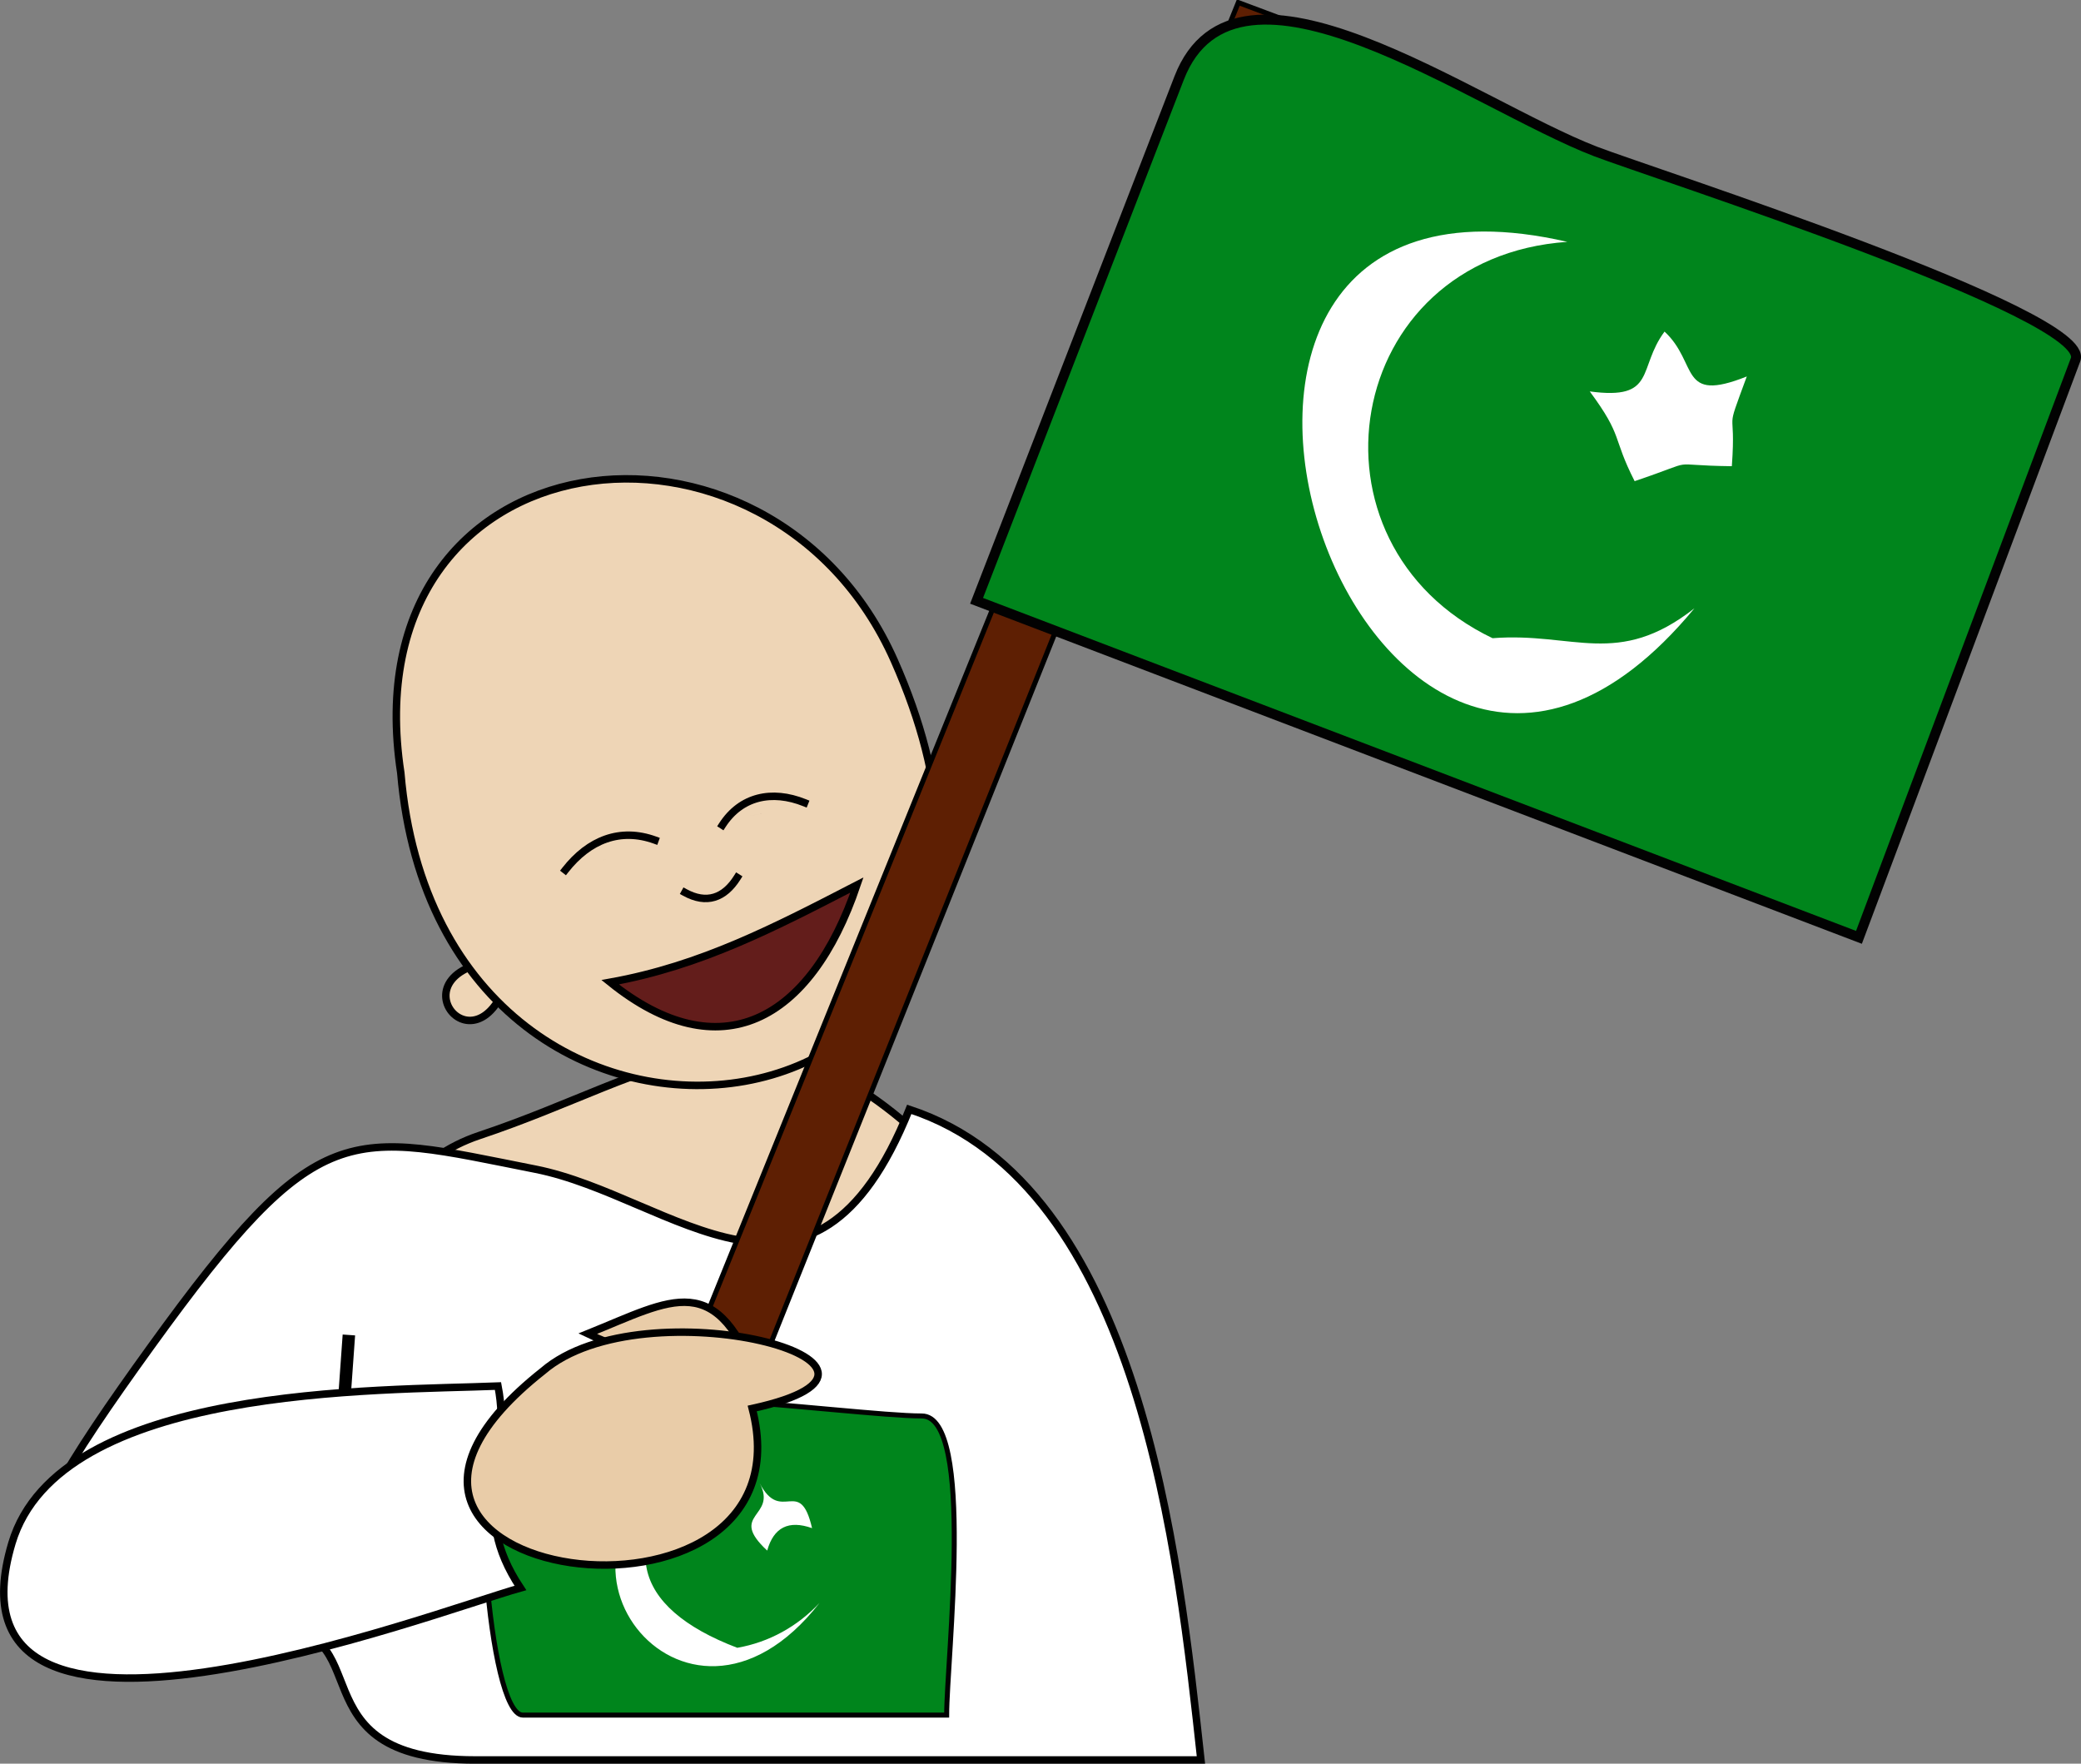 <svg xmlns="http://www.w3.org/2000/svg" xmlns:xlink="http://www.w3.org/1999/xlink" version="1.1" id="Layer_1" x="0px" y="0px" enable-background="new 0 0 822.05 841.89" xml:space="preserve" viewBox="306.48 333.53 208.72 176.88">
<rect x="306.48" y="333.53" width="208.72" height="176.88" fill="#808080" stroke="none"/>
<path fill-rule="evenodd" clip-rule="evenodd" fill="#EED5B6" stroke="#000000" stroke-width="0.75" stroke-linecap="square" stroke-miterlimit="10" d="  M399.928,448.537c-17.556-16.88-26.886-7.288-45.375-1.125c-12.657,4.219-16.883,22.125,0.29,22.125  C375.54,469.537,400.9,477.882,399.928,448.537z"/>
<path fill-rule="evenodd" clip-rule="evenodd" fill="#FFFFFF" stroke="#000000" stroke-width="0.75" stroke-linecap="square" stroke-miterlimit="10" d="  M397.678,444.787c-9.683,24.168-23.727,8.722-37.5,6c-18.786-3.712-21.685-5.571-38.528,17.75  c-16.934,23.447-19.197,30.569,11.528,28.375c11.855-0.847,2.239,13.125,20.977,13.125c24.258,0,48.517,0,72.775,0  C424.679,489.484,420.877,452.389,397.678,444.787z"/>
<path fill-rule="evenodd" clip-rule="evenodd" fill="#EED5B6" stroke="#000000" stroke-width="0.75" stroke-linecap="square" stroke-miterlimit="10" d="  M357.928,429.787C355.108,443.372,344.306,430.002,357.928,429.787L357.928,429.787z"/>
<path fill-rule="evenodd" clip-rule="evenodd" fill="#EED5B6" stroke="#000000" stroke-width="0.75" stroke-linecap="square" stroke-miterlimit="10" d="  M403.678,415.535C393.136,423.028,393.043,408.302,403.678,415.535L403.678,415.535z"/>
<path fill-rule="evenodd" clip-rule="evenodd" fill="#EED5B6" stroke="#000000" stroke-width="0.75" stroke-linecap="square" stroke-miterlimit="10" d="  M346.678,411.035c4.054,47.937,71.48,38.304,49.5-11.25C383.674,371.595,341.437,376.667,346.678,411.035z"/>
<path fill-rule="evenodd" clip-rule="evenodd" fill="#FFFFFF" d="M341.428,468.037l-0.75,10.5L341.428,468.037z"/>
<line fill="none" stroke="#000000" stroke-width="1.25" stroke-linecap="square" stroke-miterlimit="10" x1="341.428" y1="468.037" x2="340.678" y2="478.537"/>
<path fill-rule="evenodd" clip-rule="evenodd" fill="#631D1B" stroke="#000000" stroke-width="0.75" stroke-linecap="square" stroke-miterlimit="10" d="  M392.428,422.287c-4.659,13.73-13.772,18.597-24.75,9.75C376.823,430.395,384.249,426.506,392.428,422.287z"/>
<path fill-rule="evenodd" clip-rule="evenodd" d="M369.928,418.535C366.232,420.111,365.703,420.337,369.928,418.535  L369.928,418.535z"/>
<path fill-rule="evenodd" clip-rule="evenodd" d="M384.928,414.785C380.543,415.552,380.708,415.523,384.928,414.785  L384.928,414.785z"/>
<path fill="none" stroke="#000000" stroke-width="0.75" stroke-linecap="square" stroke-miterlimit="10" d="M375.178,423.037  c2.153,1.181,3.939,0.587,5.25-1.502"/>
<path fill="none" stroke="#000000" stroke-width="0.75" stroke-linecap="square" stroke-miterlimit="10" d="M363.178,420.785  c2.377-3.037,5.519-4.263,9-3"/>
<path fill="none" stroke="#000000" stroke-width="0.75" stroke-linecap="square" stroke-miterlimit="10" d="M387.178,414.035  c-3.289-1.32-6.392-0.63-8.25,2.25"/>
<path fill-rule="evenodd" clip-rule="evenodd" fill="#5E1F03" stroke="#000000" stroke-width="0.5" stroke-linecap="square" stroke-miterlimit="10" d="  M378.178,482.287c-2.25-0.75-4.5-1.5-6.75-2.25c19.75-48.751,39.501-97.501,59.252-146.252c2,0.75,4,1.5,6,2.25  C417.179,384.785,397.678,433.536,378.178,482.287z"/>
<path fill-rule="evenodd" clip-rule="evenodd" fill="#00851C" d="M492.93,427.537c-29.501-11.25-59.001-22.501-88.502-33.752  c6.772-17.476,13.545-34.952,20.317-52.428c5.756-14.852,29.484,2.639,41.757,7.359c5.596,2.152,49.85,16.36,48.156,20.876  C507.415,388.907,500.173,408.222,492.93,427.537z"/>
<path fill="none" stroke="#020202" stroke-linecap="square" stroke-miterlimit="10" d="M492.93,427.537  c-29.501-11.25-59.001-22.501-88.502-33.752c6.772-17.476,13.545-34.952,20.317-52.428c5.756-14.852,29.484,2.639,41.757,7.359  c5.596,2.152,49.85,16.36,48.156,20.876C507.415,388.907,500.173,408.222,492.93,427.537z"/>
<path fill-rule="evenodd" clip-rule="evenodd" fill="#FFFFFF" d="M456.18,397.535c-19.799-9.479-15.087-38.182,7.5-39.75  c-49.705-11.465-20.438,76.861,12.75,36.75C468.721,400.571,464.31,396.896,456.18,397.535z"/>
<path fill-rule="evenodd" clip-rule="evenodd" fill="#FFFFFF" d="M473.43,366.785c-2.743,3.694-0.752,6.908-7.5,6  c3.393,4.59,2.209,4.499,4.5,9c6.896-2.328,2.728-1.58,9.75-1.5c0.467-6.454-0.82-2.693,1.5-9  C474.825,374.017,476.859,369.961,473.43,366.785z"/>
<path fill-rule="evenodd" clip-rule="evenodd" fill="#00851C" d="M401.428,505.537c-14.169,0-28.338,0-42.507,0  c-3.486,0-5.391-27.072-2.493-30c4.513-4.56,35.474,0,42.507,0C404.286,475.537,401.428,499.96,401.428,505.537z"/>
<path fill="none" stroke="#020202" stroke-width="0.5" stroke-linecap="square" stroke-miterlimit="10" d="M401.428,505.537  c-14.169,0-28.338,0-42.507,0c-3.486,0-5.391-27.072-2.493-30c4.513-4.56,35.474,0,42.507,0  C404.286,475.537,401.428,499.96,401.428,505.537z"/>
<path fill-rule="evenodd" clip-rule="evenodd" fill="#FFFFFF" d="M380.428,498.787c-10.728-4.08-12.235-10.768-3.75-18.75  c-19.164,8.212-1.727,31.816,12,14.25C386.489,496.627,383.621,498.233,380.428,498.787z"/>
<path fill-rule="evenodd" clip-rule="evenodd" fill="#FFFFFF" d="M382.678,482.287c1.8,3.438-3.243,3.043,0.75,6.75  c0.653-2.332,2.153-3.082,4.5-2.25C386.703,481.475,384.848,486.432,382.678,482.287z"/>
<path fill-rule="evenodd" clip-rule="evenodd" fill="#FFFFFF" stroke="#000000" stroke-width="0.75" stroke-linecap="square" stroke-miterlimit="10" d="  M356.428,472.537c-11.915,0.484-43.994-0.169-48.75,15.75c-7.791,26.077,42.399,6.894,51,4.5  C353.401,484.844,357.94,480.291,356.428,472.537z"/>
<path fill-rule="evenodd" clip-rule="evenodd" fill="#E9CCA8" stroke="#000000" stroke-width="0.75" stroke-linecap="square" stroke-miterlimit="10" d="  M365.428,467.287c8.556-3.445,12.986-6.654,17.25,5.25C377.034,470.961,370.72,469.834,365.428,467.287z"/>
<path fill-rule="evenodd" clip-rule="evenodd" fill="#E9CCA8" stroke="#000000" stroke-width="0.75" stroke-linecap="square" stroke-miterlimit="10" d="  M360.928,471.037c10.179-8.786,41.009-0.616,21,3.75C388.374,499.663,333.912,492.388,360.928,471.037z"/>
</svg>
